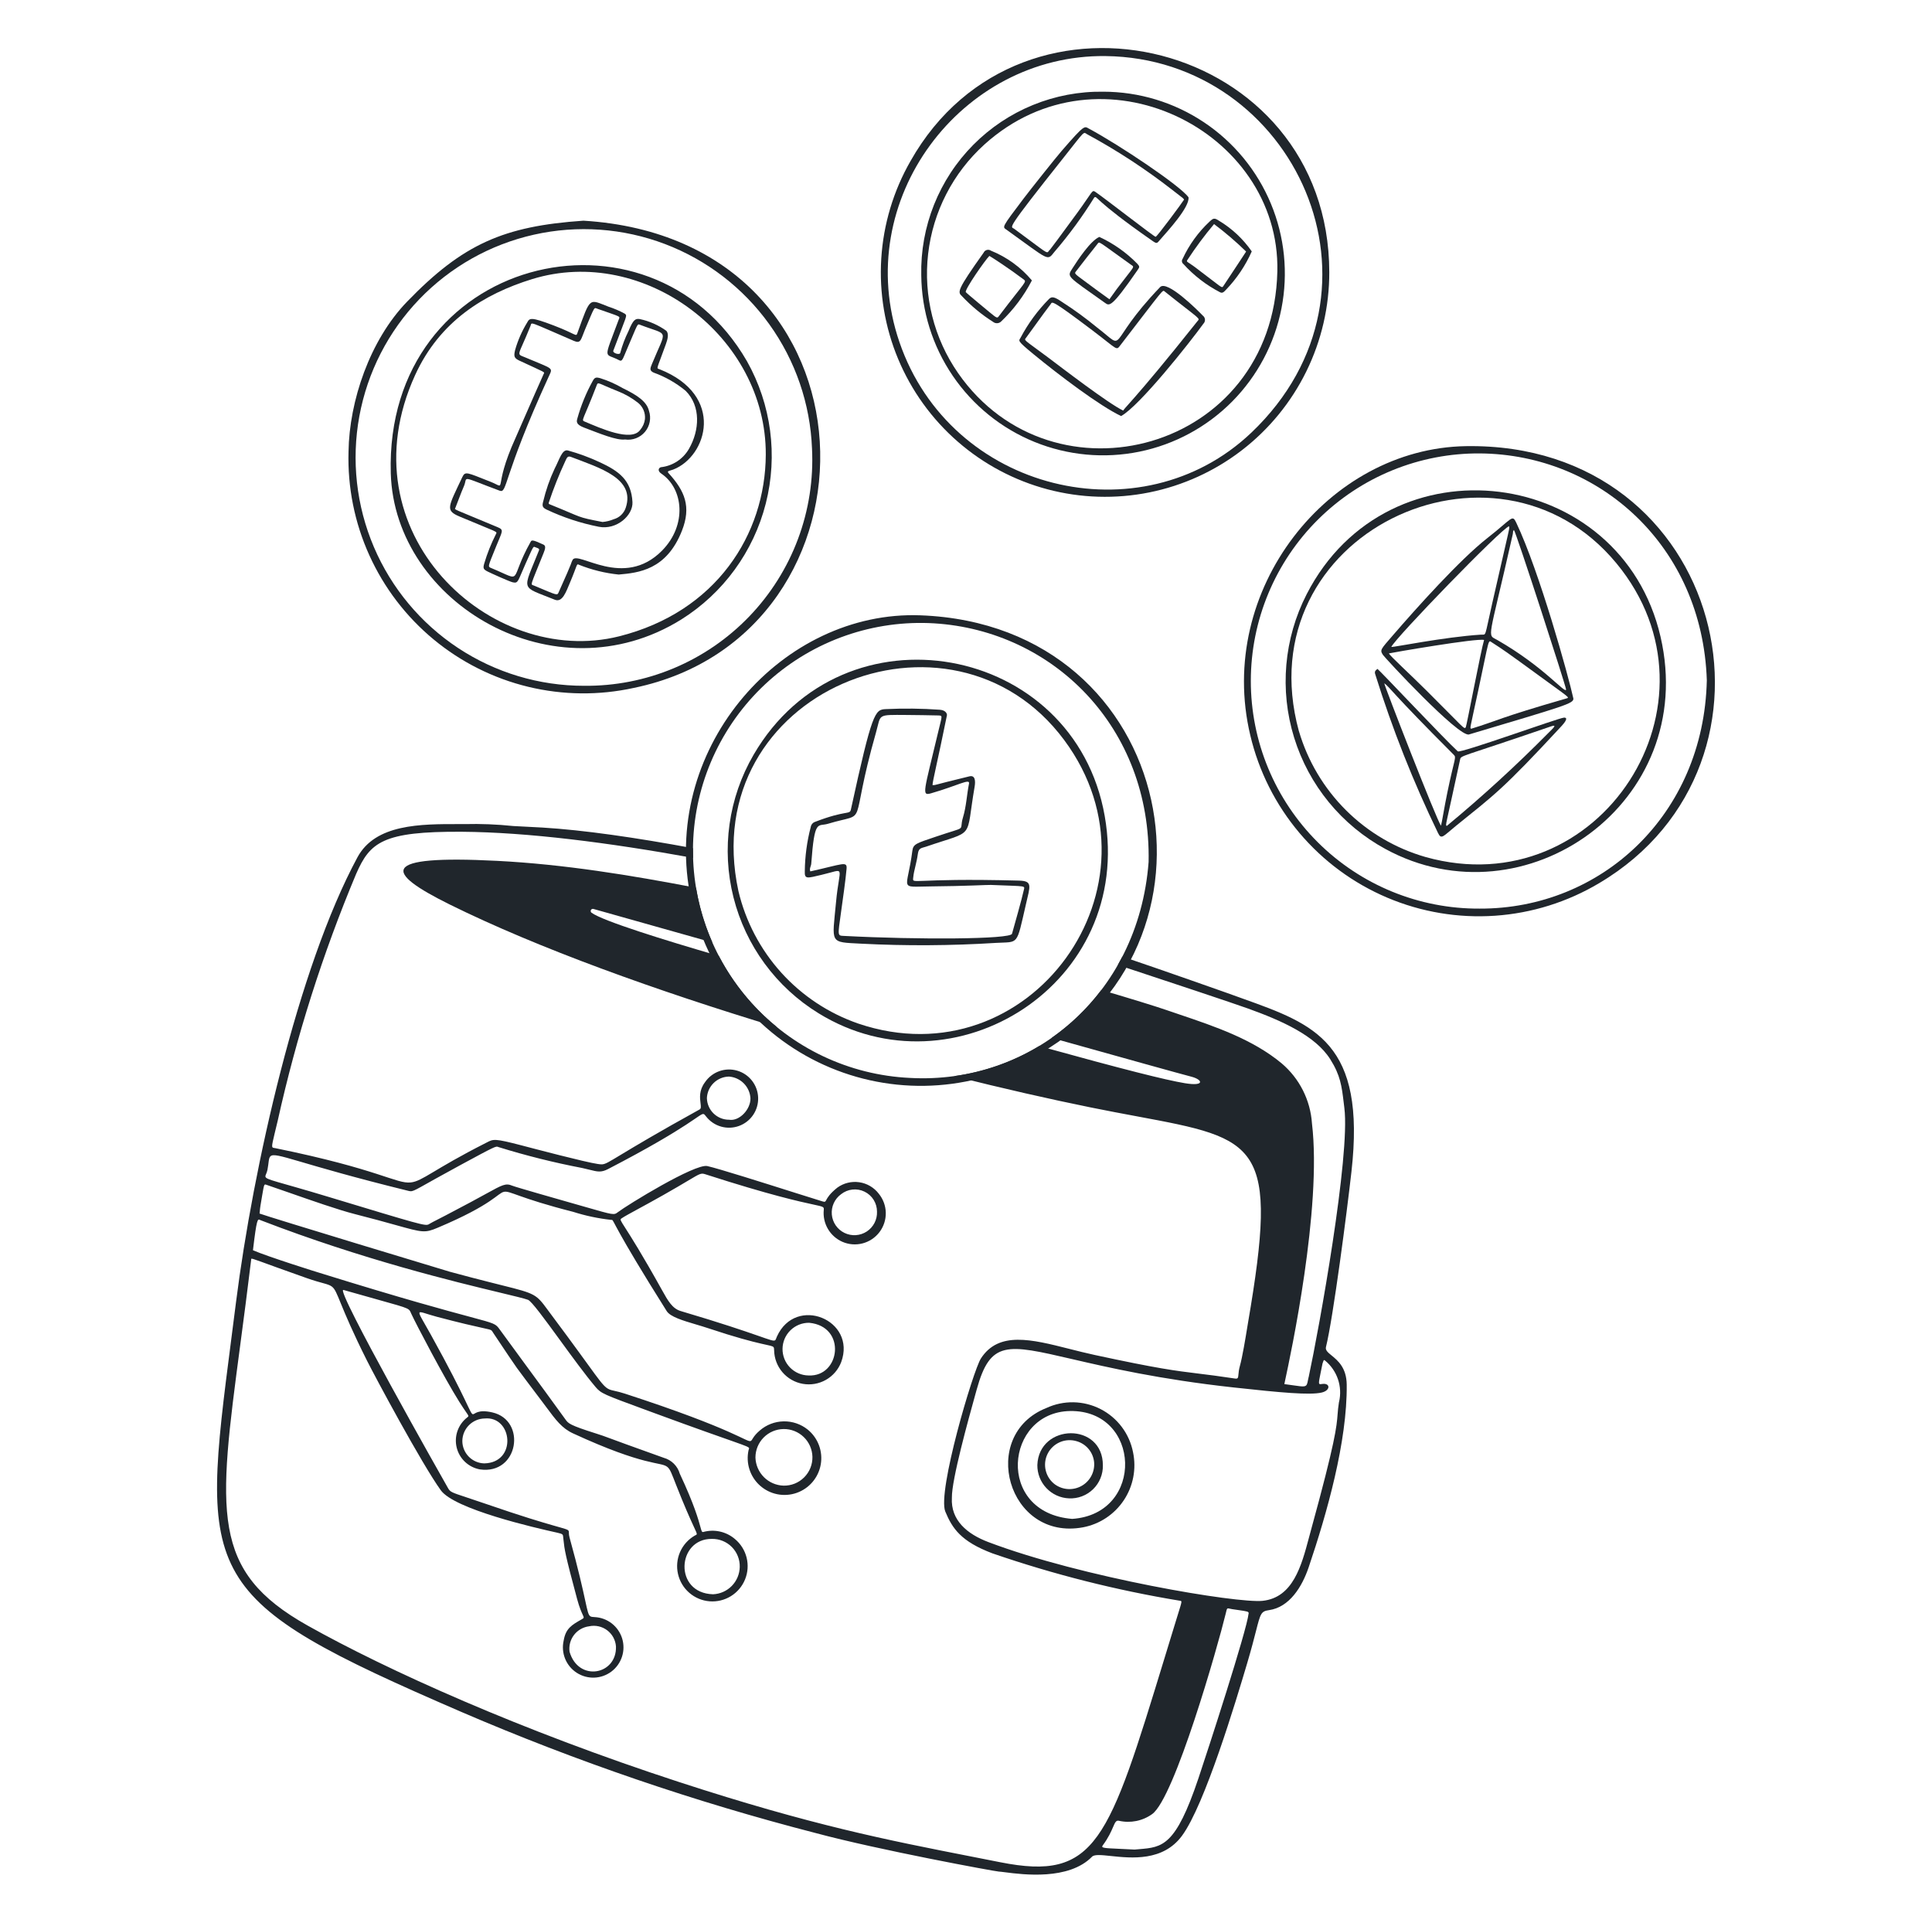 <svg width="201" height="200" viewBox="0 0 201 200" fill="none" xmlns="http://www.w3.org/2000/svg">
<path d="M117.88 151.074C117.694 150.116 117.293 149.212 116.706 148.432C116.119 147.652 115.362 147.016 114.493 146.572C113.624 146.128 112.665 145.888 111.689 145.869C110.713 145.851 109.745 146.055 108.86 146.466C101.777 149.279 104.827 160.339 112.688 158.873C113.544 158.708 114.359 158.375 115.085 157.892C115.811 157.409 116.434 156.787 116.917 156.061C117.401 155.335 117.735 154.52 117.9 153.664C118.065 152.808 118.058 151.928 117.88 151.074ZM111.551 157.999C103.544 157.367 104.551 146.889 111.327 146.779C118.713 146.657 119.136 157.48 111.551 157.999Z" fill="#20262C"/>
<path d="M107.923 152.399C107.913 153.291 108.251 154.151 108.866 154.798C109.48 155.445 110.322 155.827 111.213 155.863C111.673 155.885 112.133 155.812 112.564 155.649C112.995 155.485 113.388 155.236 113.719 154.915C114.049 154.594 114.31 154.208 114.486 153.782C114.662 153.356 114.748 152.899 114.74 152.438C114.755 147.914 108.082 148.044 107.923 152.399ZM109.796 154.444C109.301 154.092 108.948 153.574 108.8 152.985C108.652 152.396 108.719 151.773 108.989 151.229C109.259 150.684 109.714 150.254 110.273 150.015C110.831 149.776 111.457 149.744 112.037 149.925C112.52 150.069 112.949 150.354 113.268 150.744C113.588 151.134 113.784 151.61 113.83 152.112C113.87 152.598 113.771 153.086 113.545 153.518C113.319 153.95 112.975 154.309 112.553 154.553C112.131 154.797 111.648 154.917 111.161 154.898C110.673 154.878 110.202 154.721 109.8 154.444H109.796Z" fill="#20262C"/>
<path fill-rule="evenodd" clip-rule="evenodd" d="M99.245 111.945C104.349 113.226 109.178 114.326 113.48 115.199C115.221 115.553 116.815 115.85 118.27 116.121C130.989 118.492 133.056 118.877 129.832 137.648C129.813 137.758 129.785 137.93 129.75 138.144C129.583 139.167 129.256 141.159 128.996 142.087C128.887 142.475 128.861 142.768 128.843 142.979C128.812 143.323 128.801 143.446 128.482 143.398C126.81 143.144 125.676 143.005 124.651 142.88C122.27 142.589 120.472 142.369 113.882 140.946C112.986 140.752 112.106 140.53 111.253 140.314C107.291 139.312 103.902 138.455 102.053 141.308C101.248 142.551 97.496 155.187 98.348 157.239C99.074 158.989 99.972 160.346 103.248 161.584C109.603 163.773 116.132 165.423 122.764 166.514C122.817 166.523 122.858 166.526 122.883 166.547C122.981 166.632 122.829 167.008 122.156 169.203C121.831 170.262 121.52 171.281 121.221 172.26C115.315 191.588 114.06 195.696 104.056 193.713C103.068 193.517 102.101 193.328 101.146 193.14C92.248 191.396 84.436 189.865 70.684 185.383C54.184 180.005 40.268 173.732 31.999 169.092C21.881 163.414 22.677 157.401 25 139.863C25.352 137.207 25.739 134.285 26.128 131.061C26.134 131.011 26.125 130.97 26.141 130.949C26.217 130.849 26.832 131.162 31.9 132.948C33.524 133.521 34.14 133.534 34.532 133.837C35.18 134.337 35.217 135.627 38.176 141.527C39.012 143.195 43.862 152.248 45.859 155.021C47.283 156.998 55.634 158.921 57.989 159.438C58.555 159.562 58.563 159.637 58.584 159.818C58.585 159.833 58.587 159.847 58.589 159.863C58.603 159.985 58.615 160.096 58.626 160.201C58.727 161.158 58.78 161.657 60.038 166.321C60.285 167.236 60.501 167.704 60.622 167.967C60.77 168.288 60.776 168.3 60.52 168.445L60.5 168.456C59.476 169.039 58.854 169.392 58.642 170.661C58.498 171.291 58.552 171.951 58.795 172.55C59.039 173.149 59.461 173.658 60.005 174.009C60.548 174.36 61.186 174.535 61.832 174.511C62.478 174.487 63.101 174.264 63.617 173.874C64.132 173.483 64.515 172.944 64.713 172.328C64.912 171.713 64.916 171.051 64.725 170.433C64.534 169.815 64.158 169.271 63.648 168.874C63.137 168.477 62.517 168.247 61.871 168.215C61.669 168.203 61.533 168.197 61.429 168.137C60.993 167.882 61.12 166.659 59.255 159.938C59.145 159.545 59.215 159.372 59.162 159.254C59.022 158.942 58.021 159.016 50.549 156.438C49.667 156.134 48.999 155.913 48.489 155.745C46.969 155.242 46.843 155.201 46.609 154.792C46.117 153.935 34.781 133.913 35.732 134.184C41.687 135.884 42.392 135.97 42.643 136.354C42.695 136.433 42.728 136.525 42.783 136.646C43.265 137.704 46.239 143.365 47.783 145.819C48.099 146.323 48.325 146.649 48.476 146.869C48.78 147.308 48.784 147.314 48.613 147.441C48.146 147.8 47.793 148.288 47.597 148.844C47.402 149.4 47.372 150.001 47.511 150.574C47.65 151.147 47.953 151.667 48.382 152.071C48.812 152.475 49.349 152.746 49.929 152.851C53.954 153.431 54.821 147.746 51.22 146.922C49.662 146.565 49.406 147.128 49.2 147.11C48.902 147.084 48.709 145.842 44.82 138.831C43.958 137.276 43.536 136.671 43.655 136.534C43.764 136.407 44.333 136.679 45.441 136.972C50.438 138.293 50.952 138.205 51.159 138.418C51.211 138.471 51.243 138.543 51.323 138.662C52.828 140.908 53.288 141.612 53.776 142.296C54.266 142.979 54.784 143.642 56.409 145.805C56.563 146.009 56.707 146.204 56.845 146.389C57.832 147.72 58.469 148.578 59.618 149.105C67.162 152.584 68.703 152.038 69.411 152.58C69.734 152.828 69.883 153.303 70.352 154.493C72.083 158.887 72.585 159.445 72.475 159.62C72.446 159.667 72.373 159.686 72.269 159.743C71.594 160.136 71.062 160.733 70.75 161.449C70.439 162.165 70.363 162.962 70.536 163.723C70.708 164.485 71.118 165.172 71.708 165.684C72.297 166.196 73.035 166.507 73.813 166.571C74.591 166.635 75.369 166.449 76.035 166.04C76.7 165.632 77.218 165.022 77.512 164.298C77.807 163.575 77.863 162.777 77.673 162.02C77.482 161.263 77.055 160.586 76.454 160.088C76.005 159.706 75.47 159.44 74.894 159.314C74.319 159.188 73.721 159.205 73.154 159.364C73.018 159.384 72.985 159.262 72.865 158.824C72.668 158.102 72.236 156.521 70.724 153.298C70.611 152.904 70.399 152.545 70.108 152.256C69.817 151.967 69.456 151.757 69.061 151.647C65.522 150.384 64.138 149.871 63.413 149.603C62.782 149.369 62.652 149.321 62.034 149.124C59.27 148.251 59.127 148.068 58.845 147.676C57.587 145.924 55.87 143.589 54.433 141.634C53.37 140.19 52.461 138.953 52.004 138.315C51.56 137.695 51.532 137.687 48.947 136.994C46.587 136.361 42.097 135.158 33.217 132.396C33.192 132.396 27.8 130.706 26.317 130.052C26.709 126.736 26.803 126.782 27.05 126.901C27.071 126.911 27.093 126.922 27.117 126.931C37.762 131.038 47.347 133.34 52.057 134.471C53.53 134.825 54.526 135.064 54.928 135.208C55.299 135.341 56.677 137.231 58.237 139.371C59.507 141.114 60.897 143.021 61.964 144.282C62.533 144.953 62.815 145.057 67.079 146.624C67.42 146.749 67.786 146.884 68.18 147.029C76.908 150.242 77.917 150.412 77.935 150.657C77.939 150.707 77.901 150.76 77.88 150.843C77.731 151.509 77.763 152.202 77.972 152.851C78.18 153.501 78.559 154.082 79.068 154.536C79.577 154.99 80.198 155.3 80.867 155.434C81.536 155.567 82.228 155.52 82.873 155.296C83.517 155.072 84.09 154.68 84.532 154.161C84.974 153.642 85.27 153.014 85.388 152.342C85.506 151.67 85.442 150.979 85.204 150.34C84.965 149.701 84.56 149.137 84.031 148.707C83.32 148.137 82.431 147.835 81.519 147.854C80.608 147.872 79.732 148.209 79.044 148.807C78.319 149.42 78.286 149.807 78.11 149.891C77.711 150.082 76.575 148.731 65.031 144.976C64.137 144.685 63.725 144.674 63.376 144.521C62.605 144.183 62.138 143.152 57.44 136.876C56.703 135.893 56.354 135.348 55.875 134.965C54.892 134.179 53.361 134.079 46.799 132.29C46.49 132.206 27.939 126.59 27.005 126.236C27.014 126.156 27.021 126.076 27.028 125.996C27.046 125.803 27.064 125.609 27.097 125.418C27.402 123.63 27.438 123.252 27.568 123.216C27.606 123.205 27.652 123.224 27.715 123.245C28.353 123.46 29.159 123.741 30.039 124.049C32.367 124.863 35.214 125.858 36.859 126.277C38.769 126.763 40.147 127.147 41.176 127.434C43.992 128.219 44.198 128.276 45.549 127.706C51.294 125.282 51.751 124.125 52.428 123.977C53.069 123.837 53.909 124.605 59.636 126.06C60.916 126.468 62.233 126.747 63.568 126.893C63.62 126.896 63.651 126.891 63.678 126.899C63.869 126.954 63.869 127.659 69.362 136.384C69.74 136.98 71.033 137.364 72.405 137.771C72.851 137.904 73.305 138.039 73.738 138.184C79.355 140.055 80.308 139.862 80.488 140.151C80.53 140.219 80.531 140.312 80.538 140.463C80.553 141.3 80.86 142.106 81.404 142.743C81.948 143.379 82.697 143.806 83.522 143.951C84.347 144.096 85.196 143.95 85.925 143.537C86.654 143.124 87.216 142.471 87.516 141.689C89.133 137.298 82.788 134.689 80.827 139.034C80.743 139.222 80.722 139.353 80.645 139.414C80.354 139.648 79.257 138.876 70.817 136.378C69.95 136.122 69.49 135.31 68.886 134.223C66.772 130.422 65.617 128.617 65.046 127.725C64.52 126.904 64.49 126.857 64.664 126.74C64.967 126.535 65.492 126.249 66.318 125.799C66.992 125.433 67.867 124.957 68.985 124.326C70.188 123.646 71.006 123.159 71.581 122.816C72.867 122.05 72.939 122.007 73.392 122.153C80.183 124.341 83.255 125.004 84.628 125.3C85.676 125.526 85.735 125.539 85.703 125.853C85.633 126.54 85.782 127.231 86.129 127.827C86.476 128.424 87.003 128.895 87.634 129.174C88.298 129.464 89.04 129.523 89.741 129.34C90.442 129.158 91.061 128.744 91.499 128.167C91.937 127.59 92.168 126.882 92.155 126.158C92.142 125.434 91.885 124.735 91.427 124.174C90.932 123.526 90.203 123.097 89.396 122.98C88.589 122.862 87.768 123.064 87.108 123.544C86.311 124.182 86.088 124.593 85.969 124.814C85.865 125.008 85.84 125.053 85.573 124.973C85.256 124.882 84.178 124.54 82.784 124.099C79.592 123.088 74.744 121.552 73.588 121.297C72.309 121.014 65.257 125.348 64.266 126.105C63.871 126.406 63.834 126.395 60.946 125.564C60.284 125.374 59.472 125.14 58.472 124.857C58.344 124.821 53.644 123.485 53.302 123.341C52.614 123.053 52.291 123.231 50.59 124.169C50.149 124.412 49.615 124.707 48.957 125.058C46.517 126.359 45.728 126.758 45.333 126.959C45.082 127.086 44.989 127.133 44.735 127.278C44.685 127.307 44.645 127.334 44.603 127.357C44.24 127.552 43.679 127.377 34.169 124.5C28.756 122.863 27.684 122.733 27.616 122.398C27.586 122.251 27.751 122.064 27.825 121.69C27.973 120.946 27.927 120.48 28.136 120.281C28.673 119.768 30.895 121.021 42.434 123.863C42.539 123.889 42.618 123.909 42.699 123.914C43.119 123.941 43.567 123.536 47.94 121.171C51.574 119.205 51.593 119.213 51.829 119.308C51.843 119.313 51.857 119.319 51.873 119.325C54.727 120.211 57.628 120.936 60.563 121.497C60.864 121.562 61.118 121.626 61.339 121.681C62.168 121.889 62.54 121.982 63.257 121.611C71.993 117.082 72.828 115.767 73.209 115.888C73.291 115.914 73.352 116.006 73.467 116.148C73.861 116.651 74.404 117.016 75.019 117.191C75.633 117.366 76.287 117.342 76.887 117.123C77.487 116.904 78.003 116.501 78.36 115.972C78.717 115.442 78.897 114.813 78.875 114.175C78.853 113.536 78.63 112.921 78.237 112.417C77.845 111.913 77.303 111.547 76.689 111.37C76.075 111.192 75.421 111.214 74.82 111.431C74.22 111.648 73.703 112.049 73.344 112.578C72.713 113.42 72.813 114.211 72.881 114.749C72.923 115.08 72.953 115.315 72.791 115.404C63.999 120.263 63.336 121.082 62.632 121.119C62.498 121.126 62.363 121.104 62.17 121.077C60.922 120.901 55.455 119.46 54.423 119.188C54.336 119.165 54.281 119.151 54.262 119.146C51.462 118.417 51.335 118.483 50.658 118.834C50.615 118.857 50.569 118.88 50.521 118.905C45.064 121.671 43.959 122.868 42.74 123C41.203 123.166 39.484 121.643 28.653 119.436C28.519 119.408 28.421 119.411 28.366 119.365C28.223 119.243 28.366 118.784 28.895 116.57C30.844 107.786 33.575 99.194 37.056 90.896C38.5 87.616 39.798 86.468 48.056 86.522C54.871 86.571 63.321 87.645 72.107 89.241C72.096 88.904 72.093 88.567 72.096 88.231C66.171 87.132 60.726 86.343 56.44 86.085C55.87 86.051 55.064 86.011 54.422 85.979C53.887 85.953 53.467 85.932 53.393 85.925C51.709 85.749 50.016 85.682 48.324 85.725C48.142 85.725 47.957 85.725 47.771 85.724C43.762 85.717 39.061 85.708 37.189 89.177C30.98 100.677 26.329 121.461 24.559 135.418C24.392 136.732 24.23 137.988 24.075 139.192C20.818 164.397 20.581 166.231 48.064 178.107C59.99 183.236 72.293 187.439 84.864 190.679C91.449 192.451 103.591 194.679 103.912 194.686C104.037 194.69 104.264 194.719 104.571 194.758C106.429 194.998 111.195 195.614 113.612 193.139C113.861 192.884 114.597 192.962 115.578 193.066C117.709 193.291 120.996 193.639 122.968 190.966C125.354 187.732 128.599 176.898 129.754 173.007C130.192 171.53 130.466 170.458 130.666 169.677C131.138 167.83 131.195 167.608 132.023 167.491C134.144 167.191 135.458 165.077 136.148 163.04C138.048 157.428 140.17 149.966 140.109 144.04C140.091 142.273 139.179 141.526 138.542 141.005C138.154 140.688 137.868 140.454 137.949 140.124C138.7 137.099 140.144 125.962 140.6 121.892C142.121 108.46 136.806 106.562 129.25 103.863C128.743 103.682 128.226 103.497 127.7 103.305C127.7 103.305 121.246 101.019 116.769 99.505C116.617 99.8 116.46 100.091 116.297 100.377C121.282 102.018 128.449 104.405 129.865 104.918C133.358 106.179 136.841 107.724 138.398 110.188C139.454 111.858 139.589 112.98 139.797 114.707C139.818 114.884 139.84 115.067 139.864 115.257C140.484 120.226 137.248 138.142 136.146 143.27H136.14C136.038 143.744 136.016 144.006 135.875 144.128C135.656 144.318 135.15 144.176 133.62 143.977C133.618 143.977 133.646 143.846 133.698 143.602C134.254 141.017 137.55 125.691 136.493 116.859C136.412 115.659 136.092 114.488 135.55 113.415C135.008 112.342 134.256 111.389 133.338 110.612C130.326 108.106 126.412 106.781 122.709 105.529C122.261 105.377 121.815 105.227 121.375 105.075C120.177 104.663 117.736 103.911 114.582 102.98C113.111 104.92 111.365 106.594 109.414 107.962C117.099 110.115 122.909 111.734 123.946 111.999C125.119 112.299 125.398 113.028 123.275 112.678C121.278 112.348 116.946 111.257 108.109 108.813C105.43 110.434 102.422 111.508 99.245 111.945ZM72.413 92.347C65.569 91.032 58.686 89.906 51.722 89.548C39.273 88.907 40.045 90.748 46.788 94.088C55.964 98.628 68.359 103.079 80.848 106.858C79.903 106.091 79.017 105.25 78.197 104.343C76.855 102.855 75.709 101.207 74.785 99.439C69.071 97.777 62.751 95.813 61.549 94.95C61.505 94.92 61.474 94.875 61.46 94.824C61.446 94.773 61.451 94.718 61.473 94.67C61.496 94.622 61.535 94.584 61.583 94.562C61.631 94.54 61.686 94.536 61.737 94.55C61.737 94.55 66.833 95.987 74.111 98.037C73.871 97.493 73.65 96.939 73.451 96.376C72.987 95.063 72.64 93.715 72.413 92.347ZM124.672 185.013C125.643 182.126 129.725 169.581 129.9 167.843H129.906C129.927 167.639 129.809 167.622 128.775 167.473C128.605 167.448 128.41 167.42 128.187 167.387C127.904 167.343 127.78 167.282 127.705 167.32C127.627 167.359 127.603 167.504 127.511 167.887C126.717 171.172 122.197 187.055 119.861 188.711C119.368 189.063 118.805 189.307 118.211 189.426C117.616 189.545 117.003 189.537 116.412 189.402C116.112 189.332 116.009 189.571 115.799 190.058C115.607 190.503 115.326 191.155 114.722 191.968C114.526 192.231 114.858 192.246 116.442 192.319C116.875 192.338 117.401 192.362 118.036 192.397C118.194 192.382 118.348 192.37 118.498 192.357C120.946 192.154 122.308 192.041 124.672 185.013ZM139.161 147.107C139.191 146.73 139.219 146.367 139.305 145.833H139.311C139.494 145.053 139.456 144.237 139.2 143.478C138.944 142.719 138.482 142.046 137.864 141.536C137.748 141.418 137.705 141.5 137.671 141.608C137.64 141.681 137.613 141.756 137.591 141.833C137.273 143.437 137.147 143.869 137.272 143.962C137.327 144.004 137.432 143.979 137.591 143.959C138.414 143.859 138.435 144.647 137.491 144.859C136.254 145.136 133.328 144.873 128.328 144.325C120.607 143.478 115.275 142.242 111.509 141.369C104.745 139.801 103.034 139.405 101.614 144.539C101.572 144.69 101.521 144.873 101.463 145.083C100.766 147.589 99.002 153.925 99.031 155.798C98.899 158.147 100.625 159.577 102.831 160.413C112.575 164.106 128.73 166.799 131.356 166.523C134.516 166.186 135.392 162.905 136.182 159.942C136.253 159.676 136.323 159.414 136.394 159.156C138.945 149.887 139.06 148.41 139.161 147.107ZM62.275 169.174C61.952 169.103 61.618 169.101 61.295 169.17L61.3 169.171C60.991 169.208 60.693 169.306 60.422 169.46C60.151 169.613 59.914 169.819 59.724 170.065C59.533 170.311 59.394 170.593 59.313 170.894C59.233 171.194 59.213 171.508 59.255 171.816C60.166 174.986 64.191 174.245 64.083 171.263C64.059 170.934 63.964 170.613 63.806 170.323C63.648 170.033 63.429 169.781 63.165 169.583C62.901 169.384 62.597 169.245 62.275 169.174ZM50.381 152.225C53.818 152.154 53.329 147.282 50.429 147.554C49.813 147.564 49.226 147.813 48.791 148.249C48.356 148.685 48.108 149.273 48.1 149.889C48.1 150.499 48.339 151.085 48.765 151.521C49.191 151.958 49.771 152.21 50.381 152.225ZM74.061 160.08C70.428 160.046 70.065 165.72 74.182 165.84C74.92 165.809 75.618 165.498 76.135 164.97C76.651 164.442 76.947 163.737 76.961 162.999C76.971 162.615 76.903 162.232 76.761 161.875C76.619 161.518 76.406 161.193 76.135 160.92C75.864 160.647 75.54 160.432 75.184 160.288C74.827 160.143 74.445 160.073 74.061 160.08ZM79.451 149.531C78.903 150.085 78.595 150.833 78.594 151.612C78.617 152.382 78.933 153.113 79.477 153.658C80.022 154.202 80.753 154.518 81.523 154.54C81.919 154.548 82.313 154.476 82.681 154.328C83.048 154.18 83.382 153.96 83.662 153.679C83.943 153.399 84.163 153.065 84.311 152.698C84.459 152.33 84.531 151.936 84.523 151.54C84.503 150.761 84.177 150.021 83.615 149.481C83.054 148.94 82.302 148.643 81.523 148.652C80.744 148.662 80 148.977 79.451 149.531ZM84.12 143.079C87.426 143.243 88.112 137.978 84.185 137.599C83.825 137.595 83.468 137.661 83.134 137.795C82.8 137.929 82.496 138.127 82.238 138.379C81.981 138.63 81.775 138.93 81.633 139.26C81.492 139.591 81.417 139.947 81.412 140.306C81.408 140.666 81.475 141.023 81.609 141.358C81.742 141.692 81.941 141.996 82.192 142.253C82.444 142.511 82.743 142.716 83.074 142.858C83.405 143 83.76 143.075 84.12 143.079ZM88.681 123.74C88.249 123.788 87.84 123.957 87.5 124.227C87.171 124.467 86.91 124.787 86.742 125.158C86.573 125.528 86.504 125.936 86.54 126.341C86.576 126.747 86.717 127.136 86.948 127.471C87.18 127.805 87.494 128.075 87.86 128.252C88.226 128.429 88.632 128.509 89.038 128.483C89.444 128.457 89.837 128.326 90.177 128.103C90.517 127.88 90.794 127.573 90.981 127.211C91.167 126.849 91.257 126.446 91.241 126.039C91.242 125.605 91.121 125.179 90.891 124.81C90.661 124.442 90.331 124.146 89.94 123.957C89.549 123.767 89.113 123.692 88.681 123.74ZM74.24 112.661C73.814 113.08 73.564 113.646 73.542 114.243H73.544C73.561 114.844 73.812 115.414 74.244 115.831C74.676 116.249 75.254 116.481 75.855 116.478C76.91 116.657 78.098 115.413 78.076 114.243C78.04 113.659 77.793 113.107 77.38 112.692C76.967 112.277 76.417 112.027 75.833 111.988C75.236 112.001 74.666 112.241 74.24 112.661Z" fill="#20262C"/>
<path d="M95.75 64.007C122.75 65.001 128.961 98.765 107.192 110.142C103.794 111.93 100.023 112.892 96.184 112.951C92.344 113.009 88.546 112.163 85.095 110.48C81.644 108.796 78.638 106.324 76.321 103.262C74.004 100.201 72.441 96.636 71.758 92.858C68.96 77.544 81.462 63.481 95.75 64.007ZM94.635 112.126C107.225 112.844 118.435 103.655 119.498 89.662C119.78 75.662 109.579 65.607 97.193 64.842C94.077 64.654 90.955 65.085 88.006 66.109C85.058 67.132 82.341 68.729 80.011 70.806C77.682 72.884 75.786 75.402 74.433 78.215C73.081 81.028 72.298 84.08 72.129 87.197C71.96 90.314 72.41 93.433 73.451 96.376C74.492 99.318 76.105 102.026 78.197 104.343C80.289 106.659 82.818 108.54 85.639 109.876C88.46 111.211 91.517 111.976 94.635 112.126Z" fill="#20262C"/>
<path d="M85.172 105.41C80.754 102.699 77.573 98.368 76.308 93.342C75.042 88.316 75.793 82.994 78.4 78.515C87.739 62.463 111.775 66.915 114.932 84.885C118 102.361 99.229 114.064 85.172 105.41ZM76.822 92.684C77.569 95.845 79.103 98.766 81.28 101.176C83.458 103.586 86.209 105.407 89.278 106.47C107.141 112.53 121.912 92.087 110.726 76.996C98.965 61.131 72.343 71.947 76.822 92.684Z" fill="#20262C"/>
<path d="M89.6 98.164C86.247 97.985 86.572 98.217 86.981 93.819C87.339 89.956 88.081 90.393 85.465 91.004C83.985 91.35 83.693 91.487 83.729 90.632C83.746 89.076 83.954 87.529 84.347 86.024C84.368 85.897 84.425 85.778 84.51 85.682C84.596 85.586 84.706 85.515 84.83 85.479C88.03 84.248 88.403 84.769 88.523 84.219C90.744 74.039 91.023 73.819 92.144 73.764C94.018 73.674 95.895 73.696 97.766 73.829C98.422 73.875 98.543 74.276 98.517 74.406C97.533 79.267 97.017 81.271 97.017 81.67C97.543 81.641 96.534 81.803 100.853 80.757C101.453 80.612 101.502 81.226 101.396 81.841C100.418 87.49 101.556 86.276 96.353 88.069C95.904 88.224 95.582 88.175 95.496 88.793C95.35 89.85 95.084 90.519 95.014 91.246C94.932 92.088 94.56 91.298 106.006 91.603C107.455 91.641 107.179 92.136 106.731 94.082C105.723 98.452 106.023 97.943 103.624 98.082C98.955 98.376 94.272 98.404 89.6 98.164ZM105.287 97.133C105.475 96.466 106.362 93.333 106.497 92.653C106.61 92.082 106.965 92.219 103.091 92.053C102.748 92.038 100.532 92.175 96.815 92.207C93.421 92.237 94.381 92.69 94.92 88.497C95.011 87.785 95.359 87.716 97.32 87.049C100.827 85.856 99.72 86.566 100.186 85.031C100.536 83.882 100.579 82.682 100.813 81.514C100.929 80.937 99.673 81.714 96.859 82.523C95.845 82.814 96.12 82.398 97.607 76.138C98.007 74.448 98.09 74.453 97.673 74.424C97.4 74.405 94.595 74.375 94.322 74.373C91.172 74.353 91.685 74.273 91.136 76.198C88.189 86.553 90.576 84.359 86.136 85.692C85.067 86.014 84.747 85.117 84.4 89.844C84.381 90.112 84.178 90.361 84.306 90.644C87.715 89.884 88.144 89.544 88.074 90.379C87.974 91.557 87.66 93.722 87.5 94.879C87.146 97.433 87.114 97.319 87.843 97.358C95.518 97.761 105.127 97.712 105.289 97.133H105.287Z" fill="#20262C"/>
<path d="M60.7 22.956C92.455 24.902 92.759 66.024 65.95 71.556C62.32 72.354 58.557 72.315 54.945 71.44C51.333 70.566 47.968 68.879 45.105 66.509C42.243 64.139 39.959 61.148 38.426 57.762C36.893 54.377 36.152 50.687 36.26 46.972C36.337 41.72 38.479 35.372 42.36 31.372C48.152 25.386 52.4 23.524 60.7 22.956ZM60.751 71.338C63.958 71.373 67.138 70.751 70.096 69.511C73.054 68.271 75.726 66.438 77.949 64.126C80.172 61.814 81.898 59.072 83.021 56.068C84.144 53.063 84.64 49.861 84.479 46.658C84.297 42.003 82.75 37.505 80.031 33.723C77.312 29.941 73.54 27.041 69.186 25.386C64.832 23.731 60.087 23.392 55.542 24.413C50.998 25.433 46.853 27.768 43.625 31.126C40.396 34.484 38.227 38.717 37.385 43.298C36.544 47.88 37.069 52.608 38.894 56.893C40.72 61.179 43.765 64.833 47.651 67.402C51.537 69.97 56.093 71.339 60.751 71.338Z" fill="#20262C"/>
<path d="M77.712 37.575C80.243 42.076 80.943 47.378 79.669 52.382C78.394 57.386 75.242 61.707 70.866 64.448C57.713 72.617 41.053 62.77 40.656 49.24C39.999 26.686 67.575 19.991 77.712 37.575ZM64.409 66.192C74.514 63.657 79.629 55.592 79.67 47.3C79.73 35.001 67.009 25.439 55.352 29.037C50.339 30.584 45.739 33.431 43.189 39.016C35.705 55.398 51.058 69.538 64.409 66.192Z" fill="#20262C"/>
<path d="M64.368 59.766C62.951 59.621 61.561 59.279 60.238 58.75C59.958 58.613 60.108 58.699 59.292 60.623C58.892 61.562 58.514 62.706 57.723 62.385C54.082 60.907 54.353 61.602 56.079 57.236C56.159 57.036 55.839 56.992 55.679 56.92C55.47 56.82 55.512 56.784 54.713 58.557C53.863 60.444 53.943 60.699 53.362 60.579C53.024 60.51 51.054 59.614 50.745 59.459C50.262 59.218 50.245 59.094 50.378 58.619C50.688 57.573 51.092 56.557 51.585 55.585C51.755 55.244 51.885 55.453 47.829 53.738C46.294 53.089 46.62 52.772 48.094 49.638C48.403 48.981 48.577 49.154 50.965 50.087C52.965 50.868 51.099 51.13 53.659 45.5C53.922 44.921 55.471 41.327 56.559 38.908C56.667 38.667 56.866 38.832 54.049 37.52C53.496 37.262 53.431 37.086 53.588 36.42C53.874 35.408 54.298 34.441 54.848 33.545C55.103 33.084 55.189 32.936 57.6 33.854C60.067 34.794 59.909 35.095 60.086 34.605C61.46 30.799 61.259 31.12 63.299 31.899C63.884 32.088 64.449 32.33 64.989 32.623C65.297 32.866 65.225 32.695 63.806 36.485C63.716 36.727 64.48 36.967 64.53 36.705C64.742 35.919 65.03 35.157 65.392 34.429C65.886 33.22 66.117 33.119 66.575 33.193C67.567 33.406 68.504 33.821 69.327 34.412C69.615 34.734 69.448 35.32 69.276 35.8C68.282 38.577 68.257 38.265 68.627 38.412C75.485 41.138 73.566 47.476 70.046 48.842C69.709 48.973 69.337 48.975 69.546 49.207C71.254 51.072 71.936 52.707 70.941 55.224C69.332 59.299 66.425 59.582 64.368 59.766ZM68.887 57.266C71.487 54.623 71.114 50.835 68.807 49.271C68.363 48.971 68.527 48.662 68.761 48.6C69.367 48.533 69.949 48.323 70.458 47.987C70.967 47.651 71.389 47.2 71.689 46.669C72.783 44.756 72.928 42.249 71.337 40.658C70.344 39.836 69.215 39.193 68.001 38.758C67.545 38.546 67.642 38.317 67.825 37.87C69.374 34.087 69.653 34.97 66.599 33.79C66.273 33.665 66.378 33.665 65.285 36.19C64.778 37.363 64.752 37.655 64.4 37.465C62.881 36.648 62.726 37.665 64.363 33.265C64.512 32.865 64.719 33.022 62.172 32.125C61.772 31.985 61.931 31.759 60.856 34.298C60.422 35.324 60.443 35.778 59.714 35.464C54.855 33.371 55.358 33.485 55.191 33.902C53.874 37.189 53.65 36.755 54.679 37.192C57.643 38.452 57.533 38.192 57.079 39.192C52.26 49.699 52.806 51.351 51.979 51.042C47.721 49.458 48.707 49.561 48.266 50.572C47.942 51.316 47.672 52.084 47.373 52.838C47.292 53.044 46.939 52.813 51.795 54.849C52.469 55.131 52.243 55.273 51.612 56.849C50.741 59.021 50.707 58.925 51.156 59.111C54.585 60.534 52.844 60.566 55.211 56.352C55.311 56.168 55.411 56.127 56.541 56.652C56.828 56.785 56.712 57.133 56.541 57.56C55.109 61.134 55.165 60.75 55.575 60.922C58.051 61.961 57.957 61.974 58.132 61.586C59.767 57.96 59.332 58.713 59.568 58.25C60.082 57.199 64.861 61.352 68.887 57.268V57.266Z" fill="#20262C"/>
<path d="M65.8 52.23C65.873 53.614 64.146 55.157 62.295 54.795C60.427 54.427 58.612 53.83 56.89 53.019C56.453 52.813 56.375 52.648 56.511 52.172C56.788 50.995 57.187 49.85 57.701 48.755C58.209 47.789 58.479 46.694 59.091 46.861C60.215 47.172 61.311 47.575 62.369 48.068C64.412 49.008 65.68 49.953 65.8 52.23ZM62.687 54.298C63.088 54.263 63.481 54.166 63.853 54.011C64.143 53.93 64.408 53.778 64.626 53.569C64.843 53.361 65.006 53.102 65.1 52.816C66.116 49.764 62.393 48.676 59.4 47.529C59.035 47.389 58.967 47.638 58.791 48.013C58.148 49.395 57.584 50.814 57.102 52.261C57.059 52.389 57.082 52.419 57.191 52.461C60.76 53.898 59.884 53.755 62.687 54.298Z" fill="#20262C"/>
<path d="M65.032 45.716C64.132 45.83 62.377 45.087 60.781 44.487C59.886 44.151 59.981 43.835 60.069 43.522C60.447 42.169 60.982 40.865 61.662 39.635C61.862 39.261 61.993 39.22 62.432 39.335C63.246 39.59 64.029 39.935 64.766 40.364C66.314 41.116 67.275 41.764 67.516 42.729C67.64 43.098 67.668 43.493 67.596 43.876C67.525 44.259 67.357 44.617 67.108 44.916C66.859 45.215 66.537 45.446 66.174 45.586C65.811 45.726 65.418 45.771 65.032 45.716ZM67.099 43.587C67.127 43.268 67.076 42.946 66.95 42.651C66.823 42.356 66.626 42.097 66.375 41.897C65.735 41.394 65.025 40.987 64.267 40.69C62.094 39.835 62.242 39.655 62.051 40.15C60.651 43.794 60.427 43.685 60.844 43.86C62.412 44.514 65.703 46.025 66.616 44.705C66.883 44.388 67.051 43.999 67.099 43.587Z" fill="#20262C"/>
<path d="M138.295 28.32C138.3 31.897 137.483 35.426 135.906 38.636C134.329 41.846 132.036 44.651 129.203 46.833C126.369 49.016 123.072 50.518 119.566 51.223C116.06 51.928 112.439 51.817 108.982 50.9C105.525 49.982 102.326 48.282 99.631 45.931C96.936 43.58 94.818 40.641 93.44 37.341C92.062 34.04 91.462 30.468 91.685 26.898C91.908 23.329 92.948 19.858 94.726 16.755C106.344 -3.824 138.273 4.244 138.295 28.32ZM115.005 5.832C99.993 5.661 88.519 20.815 93.572 35.579C98.9 51.148 118.718 55.933 130.2 44.993C145.826 30.106 134.651 6.057 115.005 5.832Z" fill="#20262C"/>
<path d="M114.775 9.538C118.508 9.541 122.156 10.649 125.261 12.722C128.365 14.794 130.787 17.74 132.221 21.186C133.655 24.633 134.037 28.426 133.319 32.09C132.601 35.753 130.815 39.121 128.187 41.772C125.558 44.422 122.203 46.235 118.546 46.983C114.889 47.73 111.092 47.379 107.634 45.973C104.176 44.567 101.212 42.169 99.114 39.081C97.016 35.994 95.879 32.355 95.846 28.622C95.792 26.114 96.244 23.621 97.174 21.291C98.105 18.962 99.494 16.844 101.26 15.063C103.027 13.282 105.134 11.875 107.456 10.926C109.778 9.976 112.267 9.504 114.775 9.538ZM102.409 15.038C99.143 17.991 97.063 22.032 96.56 26.407C96.056 30.782 97.164 35.19 99.675 38.808C109.527 52.992 132.461 46.984 132.891 28.238C133.228 13.557 114.476 4.14 102.409 15.036V15.038Z" fill="#20262C"/>
<path d="M116.636 43.279C114.389 42.21 110.189 39.03 107.55 36.865C105.738 35.378 105.996 35.471 106.182 35.122C106.967 33.643 107.963 32.286 109.141 31.096C109.441 30.796 109.75 30.907 110.471 31.396C111.746 32.214 112.971 33.107 114.14 34.07C117.39 36.57 114.858 35.947 120.696 29.863C121.42 29.109 124.557 32.223 125.133 32.827C125.199 32.875 125.253 32.936 125.293 33.007C125.332 33.077 125.356 33.156 125.362 33.236C125.368 33.317 125.356 33.398 125.327 33.474C125.299 33.55 125.254 33.618 125.196 33.675C123.814 35.593 118.558 42.231 116.636 43.279ZM124.554 33.442C124.865 33.051 125.033 33.403 121.174 30.324C120.933 30.131 121.174 29.924 116.588 35.876C116.104 36.504 116.356 36.41 113.688 34.393C109.232 31.02 109.488 31.407 109.319 31.625C109.15 31.843 108.433 32.794 106.78 35.096C106.525 35.451 106.38 35.196 109.056 37.196C110.389 38.196 115.356 42.016 116.889 42.728C116.645 42.733 117.785 41.952 124.554 33.442Z" fill="#20262C"/>
<path d="M123.652 20.526C123.763 21.566 121.506 24.009 120.695 24.936C120.362 25.317 120.381 25.396 119.869 25.036C113.628 20.686 114.2 20.356 113.849 20.536C112.613 22.532 111.224 24.429 109.692 26.209C108.922 27.172 109.212 27.12 104.734 23.909C104.286 23.588 104.134 23.765 106.516 20.624C107.204 19.716 109.828 16.416 110.429 15.724C112.888 12.88 112.814 13.129 113.292 13.383C116.411 15.048 122.836 19.35 123.652 20.526ZM123.186 20.765C123.08 20.615 123.286 20.765 121.994 19.78C119.197 17.598 116.223 15.653 113.103 13.965C112.678 13.719 112.95 13.502 110.656 16.393C104.471 24.187 105.156 23.534 105.504 23.793C109.004 26.363 108.886 26.433 109.125 26.093C109.573 25.463 108.002 27.709 112.092 22.117C113.7 19.917 113.592 19.706 113.97 19.969C115.076 20.731 120.082 24.64 120.229 24.633C120.376 24.626 123.007 21.069 123.186 20.765Z" fill="#20262C"/>
<path d="M107.356 29.171C106.531 30.766 105.445 32.213 104.145 33.451C104.037 33.553 103.898 33.613 103.75 33.621C103.603 33.63 103.457 33.586 103.339 33.497C102.142 32.742 101.047 31.837 100.078 30.805C99.612 30.376 99.547 30.205 102.33 26.289C102.361 26.22 102.408 26.158 102.466 26.108C102.525 26.058 102.593 26.022 102.667 26.002C102.741 25.982 102.818 25.979 102.894 25.992C102.969 26.005 103.04 26.035 103.103 26.079C104.753 26.746 106.213 27.808 107.356 29.171ZM102.931 26.622C102.531 26.996 100.326 30.155 100.481 30.39C100.552 30.498 102.849 32.39 102.943 32.471C103.67 33.071 103.743 33.115 103.889 32.927C106.812 29.065 106.873 29.36 106.439 29.027C105.084 27.998 103.25 26.798 102.931 26.622Z" fill="#20262C"/>
<path d="M130.23 26.152C129.581 27.616 128.682 28.957 127.575 30.114C127.353 30.344 127.198 30.545 126.928 30.401C125.492 29.657 124.201 28.661 123.116 27.461C123.036 27.401 122.982 27.312 122.967 27.212C122.951 27.113 122.975 27.012 123.034 26.93C123.707 25.475 124.653 24.164 125.822 23.067C126.229 22.685 126.333 22.643 126.809 22.954C128.164 23.764 129.331 24.855 130.23 26.152ZM129.643 26.167C128.594 25.143 127.48 24.189 126.307 23.309C125.317 24.487 124.398 25.723 123.555 27.009C123.369 27.267 123.522 27.188 124.28 27.757C127.188 29.941 127.095 30.032 127.28 29.746C128.285 28.22 129.486 26.425 129.643 26.167Z" fill="#20262C"/>
<path d="M114.373 24.646C115.853 25.329 117.195 26.278 118.332 27.446C118.573 27.719 118.573 27.771 118.366 28.071C115.604 32.063 115.426 31.836 114.948 31.496C110.916 28.629 110.983 28.839 111.599 27.876C112.132 27.041 113.451 25.042 114.373 24.646ZM115.421 31.132C115.573 30.942 115.874 30.48 116.181 30.073C118.073 27.565 118.081 27.833 117.656 27.531C114.171 25.053 114.411 25.078 114.173 25.38C113.447 26.299 112.573 27.396 112 28.156C111.758 28.476 111.65 28.366 113.111 29.443C113.166 29.488 115.174 30.971 115.421 31.132Z" fill="#20262C"/>
<path d="M152.499 46.41C179.509 45.972 187.52 79.343 166.377 91.865C163.079 93.832 159.364 94.994 155.534 95.257C151.703 95.519 147.865 94.876 144.329 93.378C140.794 91.881 137.661 89.571 135.185 86.637C132.709 83.702 130.959 80.225 130.077 76.489C126.472 61.352 138.199 46.641 152.499 46.41ZM153.938 94.516C166.549 94.564 177.256 84.796 177.573 70.766C177.112 56.782 166.389 47.27 153.982 47.166C150.86 47.142 147.764 47.737 144.873 48.915C141.982 50.093 139.352 51.832 137.136 54.03C134.919 56.228 133.159 58.844 131.957 61.725C130.755 64.606 130.135 67.697 130.132 70.819C130.129 73.941 130.743 77.033 131.94 79.916C133.137 82.8 134.892 85.418 137.105 87.621C139.317 89.823 141.944 91.566 144.833 92.75C147.721 93.933 150.816 94.534 153.938 94.516V94.516Z" fill="#20262C"/>
<path d="M144.134 88.313C139.578 85.841 136.17 81.684 134.639 76.732C133.108 71.78 133.575 66.425 135.941 61.813C144.419 45.29 168.649 48.462 172.758 66.235C176.755 83.526 158.632 96.208 144.134 88.313ZM135.134 76.048C136.049 79.164 137.736 81.998 140.038 84.288C142.34 86.578 145.183 88.25 148.304 89.148C166.467 94.248 180.132 73.048 168.156 58.579C155.561 43.363 129.548 55.578 135.13 76.048H135.134Z" fill="#20262C"/>
<path d="M163.69 72.663C163.731 73.185 162.822 73.422 152.828 76.4C151.768 76.716 144.063 68.433 143.85 68.084C143.555 67.599 143.65 67.545 144.91 66.09C147.327 63.29 151.869 58.22 154.742 55.971C157.356 53.926 157.317 53.471 157.75 54.378C160.151 59.423 163.193 70.373 163.69 72.663ZM154.066 66.018C154.666 65.98 154.406 66.448 155.254 62.73C157.225 54.083 157.059 55.006 156.992 54.745C156.217 54.957 145.132 66.394 144.748 67.297C144.954 67.35 150.204 66.266 154.066 66.018ZM162.935 71.732C162.862 71.217 157.706 55.288 157.501 55.124C157.356 55.324 157.443 55.315 157.38 55.592C154.827 66.935 154.663 65.936 155.785 66.58C160.693 69.399 162.809 72.188 162.935 71.732ZM154.399 66.573C153.713 66.349 144.743 67.901 144.499 67.968C144.62 68.248 146.609 70.044 148.433 71.86C152.333 75.741 152.325 75.91 152.496 75.649C152.577 75.548 154.09 67.558 154.399 66.573ZM153.049 75.809C155.958 74.918 155.742 74.738 162.975 72.651C163.32 72.551 163.315 72.618 160.202 70.346C156.561 67.689 156.37 67.573 155.227 66.836C154.795 66.558 154.979 66.292 153.807 71.756C152.871 76.117 152.932 75.637 153.047 75.809H153.049Z" fill="#20262C"/>
<path d="M143.31 69.581C143.689 69.887 150.245 76.858 151.662 78.155C151.924 78.395 162.148 74.68 162.708 74.65C163.208 74.623 162.794 75.164 162.452 75.533C156.278 82.197 155.489 82.66 151.435 85.94C150.155 86.975 149.955 87.388 149.608 86.652C147.03 81.331 144.852 75.826 143.09 70.182C142.954 69.818 143.134 69.726 143.31 69.581ZM150.51 85.923C154.211 82.861 157.756 79.616 161.132 76.199C161.603 75.733 162.044 75.326 161.373 75.557C151.609 78.916 152.008 78.528 151.891 79.071C150.312 86.429 150.378 85.691 150.51 85.923ZM144.017 71.075C143.974 71.205 149.482 85.356 149.917 85.894C150.001 85.628 150.26 83.977 150.574 82.459C151.335 78.768 151.551 78.819 151.235 78.503C144.651 71.916 144.618 71.51 144.017 71.075Z" fill="#20262C"/>
</svg>
